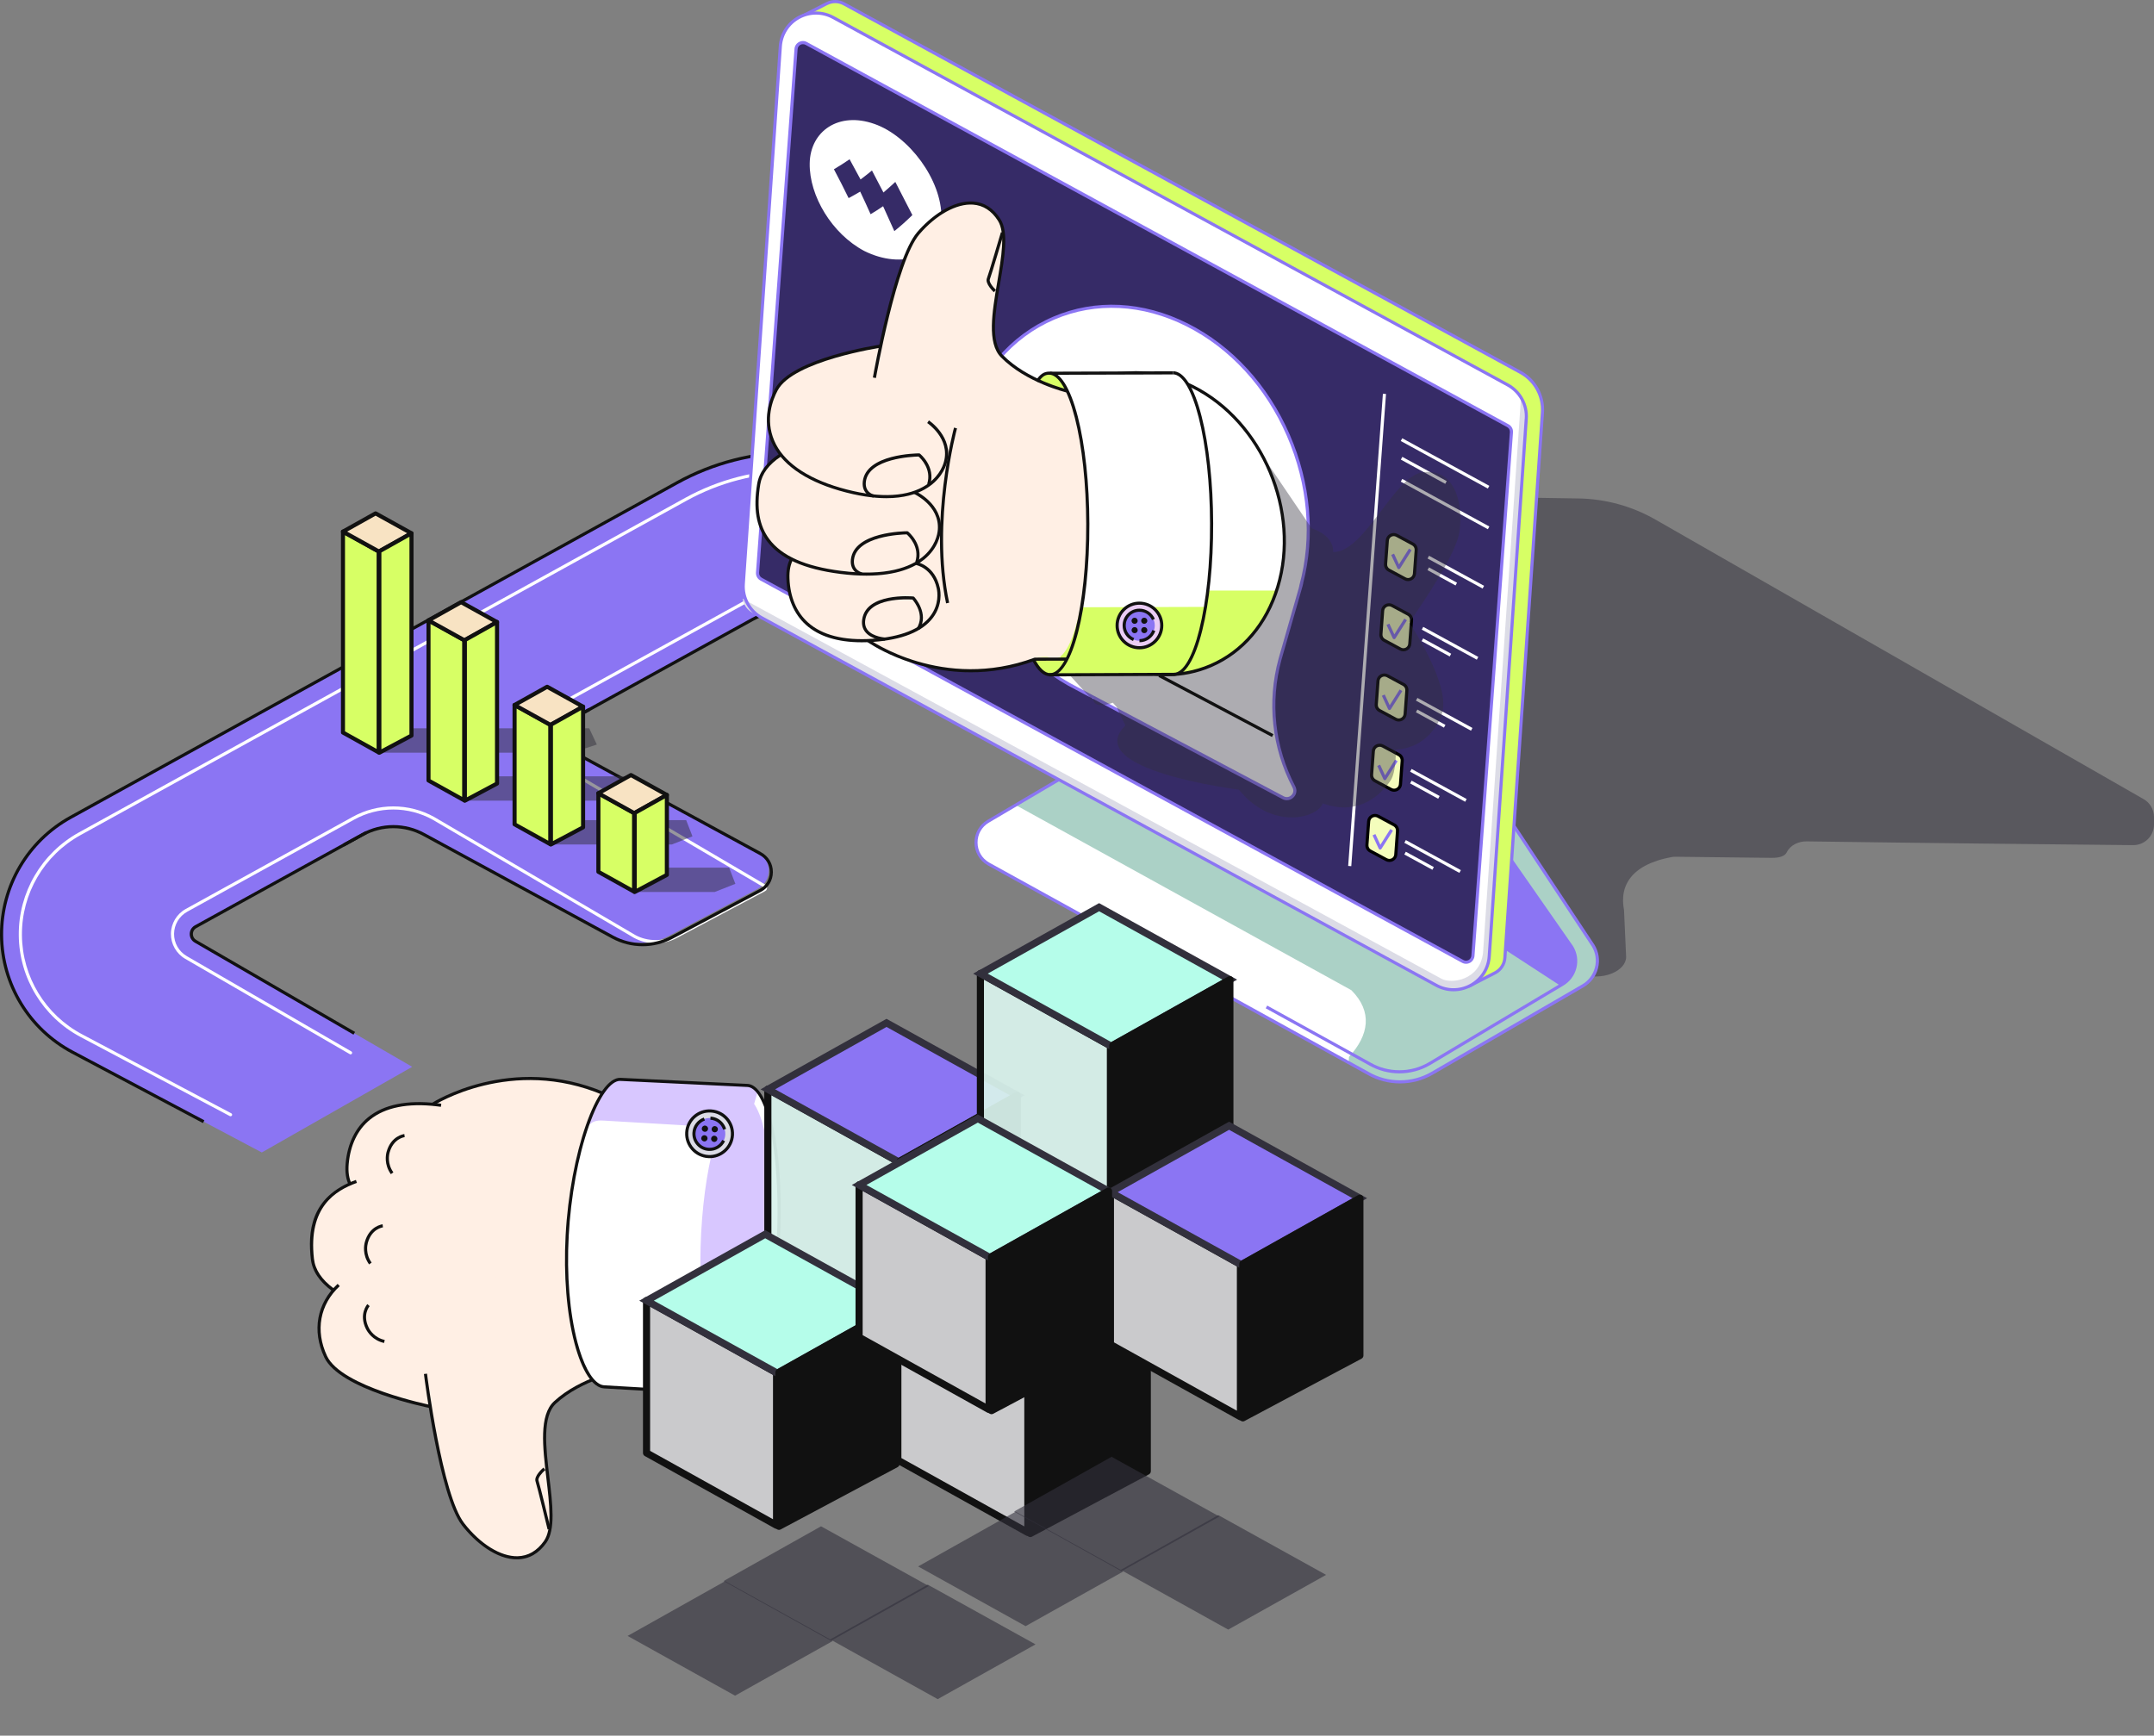 <svg xmlns="http://www.w3.org/2000/svg" width="479" height="386" viewBox="0 0 479 386" fill="none"><rect x="0" y="0" width="479" height="386" fill="#808080" stroke="none"/><g clip-path="url(#clip0_3899_13778)"><path d="M98.964 308.761L137.125 305.158L140.147 243.965C140.147 243.965 136.97 243.987 134.121 243.683C131.272 243.379 105.932 243.27 103.054 243.615C100.176 243.959 95.77 246.145 95.77 246.145C95.77 246.145 100.44 277.212 98.7 287.459C96.959 297.711 98.964 308.756 98.964 308.756V308.761Z" fill="#FFEFE4"></path><path d="M102.945 338.951C107.954 345.429 116.272 349.892 121.224 342.898C125.452 336.932 117.444 317.413 123.384 311.906C129.324 306.404 138.59 304.711 138.59 304.711C138.59 304.711 142.623 295.244 142.744 291.59L94.598 305.526C94.598 305.526 97.935 332.468 102.939 338.945L102.945 338.951Z" fill="#FFEFE4"></path><path d="M72.401 301.693C75.755 308.848 95.753 312.824 95.753 312.824L107.322 296.128C107.322 296.128 113.021 292.806 111.74 287.063C110.867 283.156 105.582 275.594 87.997 279.754C70.407 283.919 69.046 294.539 72.406 301.693H72.401Z" fill="#FFEFE4"></path><path d="M74.021 286.817L105.025 279.881C105.025 279.881 111.292 277.488 111.137 271.648C111.034 267.672 107.282 259.427 89.118 260.816C70.948 262.204 68.454 270.954 69.477 279.984C69.799 282.807 71.643 285.056 74.027 286.812L74.021 286.817Z" fill="#FFEFE4"></path><path d="M77.933 263.541L106.248 263.713C106.248 263.713 110.223 263.266 111.562 258.309C112.475 254.935 111.631 247.385 97.212 245.698C82.792 244.011 77.881 251.172 77.203 258.796C77.048 260.523 77.214 262.101 77.933 263.541Z" fill="#FFEFE4"></path><path d="M134.379 243.265C113.463 234.338 96.2 245.583 96.2 245.583L140.399 243.58L134.379 243.259V243.265Z" fill="#FFEFE4"></path><path d="M102.675 339.164C105.57 342.911 110.356 346.886 115.095 346.789C117.663 346.737 119.823 345.498 121.517 343.106C123.557 340.231 122.885 334.563 122.178 328.567C121.391 321.901 120.575 315.004 123.631 312.17C129.428 306.8 138.573 305.079 138.665 305.062L138.539 304.379C138.447 304.396 129.106 306.152 123.16 311.66C119.846 314.729 120.679 321.803 121.489 328.648C122.184 334.511 122.833 340.048 120.954 342.704C119.398 344.907 117.421 346.049 115.083 346.095C111.338 346.169 106.794 343.358 103.232 338.74C98.338 332.411 94.989 305.756 94.96 305.486L94.27 305.572C94.408 306.674 97.677 332.681 102.686 339.164H102.675Z" fill="#111111"></path><path d="M72.091 301.842C75.486 309.077 94.869 313.001 95.69 313.162L95.828 312.479C95.627 312.439 75.963 308.457 72.723 301.544C70.086 295.921 71.143 290.121 75.549 286.03L75.078 285.52C70.437 289.822 69.328 295.927 72.097 301.836L72.091 301.842Z" fill="#111111"></path><path d="M73.814 287.097L74.228 286.54C71.574 284.59 70.091 282.375 69.816 279.954C68.506 268.387 74.641 264.773 79.375 263.063L79.139 262.409C68.799 266.15 68.472 274.257 69.126 280.028C69.425 282.645 70.999 285.026 73.814 287.097Z" fill="#111111"></path><path d="M86.917 261.126L87.48 260.718C86.113 258.813 86.492 256.891 86.636 256.346C87.486 253.225 89.899 252.904 89.996 252.893L89.916 252.204C89.795 252.216 86.94 252.577 85.964 256.169C85.797 256.788 85.366 258.974 86.912 261.126H86.917Z" fill="#111111"></path><path d="M82.081 281.194L82.644 280.787C81.276 278.882 81.656 276.96 81.799 276.415C82.65 273.294 85.062 272.972 85.16 272.961L85.079 272.272C84.959 272.284 82.104 272.645 81.127 276.237C80.961 276.857 80.53 279.042 82.075 281.194H82.081Z" fill="#111111"></path><path d="M81.392 295.606C81.679 296.18 82.822 298.096 85.407 298.67L85.557 297.993C83.265 297.488 82.265 295.801 82.012 295.296C80.559 292.404 82.139 290.557 82.208 290.482L81.691 290.023C81.61 290.115 79.72 292.284 81.392 295.612V295.606Z" fill="#111111"></path><path d="M77.622 263.695L78.243 263.386C77.605 262.106 77.387 260.66 77.547 258.825C77.921 254.619 79.558 251.228 82.275 249.019C85.647 246.283 90.657 245.279 97.171 246.042C97.464 246.076 97.757 246.111 98.039 246.151L98.136 245.462C97.849 245.422 97.55 245.382 97.252 245.348C90.548 244.562 85.36 245.617 81.839 248.48C78.972 250.81 77.249 254.367 76.858 258.761C76.686 260.729 76.927 262.296 77.622 263.69V263.695Z" fill="#111111"></path><path d="M134.242 243.58C134.282 243.598 134.322 243.603 134.362 243.609L141.647 243.994L141.681 243.299L134.46 242.921C113.636 234.068 96.184 245.181 96.011 245.296L96.39 245.875C96.563 245.766 113.745 234.837 134.242 243.586V243.58Z" fill="#111111"></path><path d="M121.764 340.145L122.442 339.984C122.345 339.588 120.116 330.311 119.754 329.261C119.558 328.693 120.529 327.551 121.282 326.915L120.834 326.387C120.61 326.576 118.674 328.251 119.099 329.485C119.449 330.506 121.747 340.053 121.77 340.145H121.764Z" fill="#111111"></path><path d="M134.351 308.424C134.42 308.424 162.569 310.07 162.569 310.07C167.36 310.323 172.065 295.154 173.076 276.192C174.087 257.224 171.013 241.648 166.222 241.395C166.222 241.395 138.579 240.076 137.987 240.047C133.213 239.794 127.124 255.916 126.125 274.803C125.119 293.685 129.583 308.177 134.357 308.43L134.351 308.424Z" fill="#D8C7FF"></path><path d="M126.119 274.797C125.114 293.679 129.577 308.171 134.351 308.423C134.42 308.423 162.569 310.07 162.569 310.07C167.36 310.322 172.065 295.153 173.076 276.191C173.914 260.42 171.933 247 168.486 242.777C166.498 250.115 165.418 251.016 162.764 250.878C162.764 250.878 134.621 249.238 134.546 249.232C133.621 249.186 131.404 248.842 130.307 251.234C128.222 257.499 126.602 265.836 126.125 274.797H126.119Z" fill="white"></path><path d="M127.734 298.687C129.388 304.963 131.795 308.641 134.334 308.773C134.455 308.779 162.552 310.42 162.552 310.42C165.045 310.551 167.538 307.006 169.572 300.442C171.565 294.017 172.933 285.411 173.421 276.214C174.369 258.428 171.807 243.987 167.492 241.446C167.09 241.211 166.671 241.073 166.24 241.05C165.964 241.038 138.591 239.73 138.011 239.702C132.697 239.421 126.751 256.472 125.78 274.785C125.309 283.626 126.005 292.118 127.739 298.692L127.734 298.687ZM137.965 240.39C138.551 240.419 165.924 241.727 166.2 241.738C166.544 241.756 166.872 241.865 167.199 242.054C171.146 244.383 173.633 259.145 172.726 276.174C172.237 285.319 170.882 293.862 168.906 300.236C166.998 306.375 164.695 309.834 162.586 309.725C161.438 309.656 134.438 308.084 134.369 308.079C133.99 308.056 133.61 307.935 133.231 307.712C131.433 306.65 129.687 303.363 128.406 298.509C126.688 292.003 125.999 283.586 126.47 274.814C126.935 266.059 128.578 257.143 130.968 250.356C133.208 243.999 135.828 240.27 137.971 240.384L137.965 240.39Z" fill="#111111"></path><path d="M162.069 305.388C166.366 305.618 170.582 292.02 171.484 275.021C172.386 258.021 169.635 244.051 165.338 243.827C161.041 243.598 156.824 257.195 155.922 274.195C155.02 291.194 157.772 305.164 162.069 305.388Z" fill="#D8C7FF"></path><path d="M157.525 257.213C160.329 257.362 162.724 255.211 162.873 252.405C163.023 249.606 160.869 247.213 158.059 247.064C155.256 246.915 152.855 249.066 152.711 251.872C152.562 254.672 154.716 257.064 157.525 257.213Z" fill="#DCDCE6"></path><path d="M157.507 257.563C160.5 257.723 163.062 255.417 163.223 252.428C163.298 250.982 162.809 249.588 161.839 248.509C161.459 248.091 161.029 247.735 160.558 247.459C159.817 247.023 158.972 246.765 158.087 246.719C156.64 246.645 155.244 247.132 154.164 248.102C153.084 249.072 152.446 250.403 152.371 251.848C152.211 254.838 154.52 257.396 157.513 257.557L157.507 257.563ZM154.623 248.624C155.565 247.781 156.778 247.35 158.047 247.419C159.311 247.488 160.477 248.045 161.322 248.98C162.166 249.921 162.597 251.131 162.528 252.394C162.39 254.998 160.155 257.006 157.542 256.869C156.755 256.828 156.025 256.593 155.393 256.22C153.917 255.348 152.963 253.713 153.061 251.889C153.13 250.626 153.681 249.462 154.623 248.618V248.624Z" fill="#111111"></path><path d="M157.611 255.629C159.541 255.732 161.184 254.252 161.287 252.324C161.391 250.397 159.909 248.756 157.978 248.653C156.048 248.549 154.405 250.03 154.302 251.951C154.198 253.879 155.68 255.52 157.611 255.623V255.629Z" fill="#8B75F3"></path><path d="M160.805 251.251L161.472 251.056C161.19 250.109 160.558 249.329 159.742 248.847C159.225 248.543 158.628 248.354 158.002 248.325L157.967 249.019C159.289 249.094 160.432 249.989 160.805 251.257V251.251Z" fill="#111111"></path><path d="M154.951 254.693C155.634 255.451 156.571 255.898 157.593 255.955C159.133 256.036 160.563 255.198 161.235 253.81L160.609 253.506C160.058 254.636 158.886 255.33 157.628 255.261C156.789 255.215 156.025 254.848 155.468 254.229C154.91 253.609 154.623 252.806 154.669 251.974C154.738 250.706 155.554 249.616 156.749 249.191L156.513 248.537C155.054 249.059 154.054 250.39 153.974 251.934C153.922 252.955 154.267 253.93 154.951 254.693Z" fill="#111111"></path><path d="M156.605 253.851C156.99 253.874 157.317 253.576 157.34 253.191C157.363 252.807 157.065 252.48 156.68 252.457C156.295 252.44 155.967 252.732 155.944 253.117C155.921 253.501 156.22 253.828 156.605 253.851Z" fill="#111111"></path><path d="M158.794 253.965C159.179 253.988 159.507 253.689 159.53 253.305C159.553 252.921 159.254 252.594 158.869 252.571C158.484 252.548 158.157 252.846 158.134 253.23C158.111 253.615 158.41 253.942 158.794 253.965Z" fill="#111111"></path><path d="M156.721 251.711C157.106 251.734 157.433 251.435 157.456 251.051C157.479 250.667 157.18 250.34 156.795 250.317C156.411 250.294 156.083 250.592 156.06 250.976C156.037 251.361 156.336 251.688 156.721 251.711Z" fill="#111111"></path><path d="M158.909 251.825C159.294 251.848 159.621 251.55 159.644 251.165C159.661 250.781 159.368 250.454 158.983 250.431C158.598 250.408 158.271 250.706 158.248 251.091C158.225 251.475 158.524 251.802 158.909 251.825Z" fill="#111111"></path><path d="M150.498 107.396L15.706 181.774C6.141 187.052 0.259 197.11 0.351 208.022C0.443 218.934 6.497 228.894 16.148 234.006L58.217 256.301L91.662 237.253L43.464 209.33C42.212 208.607 42.229 206.794 43.499 206.094L80.621 185.612C84.9 183.248 90.099 183.26 94.373 185.629L135.688 208.022C139.789 210.248 144.741 210.271 148.866 208.085L168.49 197.672C171.77 195.928 171.793 191.24 168.53 189.468L128.066 167.54C124.877 165.767 124.883 161.183 128.077 159.421L167.307 137.775C173.063 134.602 179.934 134.59 185.696 137.757L230.154 162.164L246.899 131.745L202.442 107.338C186.167 98.405 166.75 98.428 150.498 107.396Z" fill="#8B75F3"></path><path d="M241.396 133.087L200.592 110.683C193.187 106.621 184.863 104.47 176.516 104.47C168.169 104.47 159.77 106.638 152.342 110.735L17.556 185.119C9.22 189.72 4.09 198.481 4.177 207.993C4.257 217.506 9.531 226.181 17.947 230.638L51.11 248.212C51.162 248.24 51.219 248.252 51.271 248.252C51.398 248.252 51.518 248.183 51.581 248.068C51.673 247.896 51.604 247.69 51.438 247.598L18.274 230.025C10.088 225.687 4.952 217.242 4.877 207.988C4.797 198.733 9.789 190.202 17.901 185.727L152.693 111.343C160.017 107.304 168.261 105.164 176.527 105.164C184.794 105.164 192.969 107.281 200.27 111.291L241.074 133.695C241.241 133.787 241.453 133.724 241.545 133.558C241.637 133.391 241.574 133.179 241.407 133.087H241.396Z" fill="white"></path><path d="M170.119 196.691L126.204 170.879C123.516 169.388 121.85 166.548 121.85 163.472C121.85 160.397 123.527 157.569 126.221 156.083L165.451 134.436C168.847 132.566 172.673 131.573 176.51 131.573C180.347 131.573 184.145 132.554 187.528 134.413L213.689 148.774C213.856 148.865 214.068 148.802 214.16 148.636C214.252 148.469 214.189 148.257 214.022 148.165L187.861 133.805C184.374 131.894 180.451 130.879 176.51 130.879C172.569 130.879 168.611 131.9 165.113 133.828L125.882 155.475C122.97 157.081 121.155 160.145 121.149 163.472C121.149 166.8 122.947 169.87 125.859 171.487L169.774 197.299C169.872 197.351 169.889 197.362 169.884 197.448C169.884 197.534 169.866 197.546 169.809 197.575L150.185 207.988C147.451 209.439 143.998 209.422 141.287 207.948L96.556 181.688C93.781 180.145 90.639 179.336 87.468 179.336C84.297 179.336 81.189 180.139 78.426 181.665L41.304 202.148C39.293 203.255 38.035 205.372 38.012 207.661C37.989 209.95 39.207 212.09 41.189 213.238L77.788 234.437C77.955 234.535 78.167 234.477 78.265 234.311C78.363 234.144 78.305 233.932 78.139 233.835L41.539 212.635C39.77 211.608 38.684 209.709 38.707 207.667C38.73 205.624 39.851 203.742 41.643 202.756L78.765 182.274C81.425 180.805 84.435 180.03 87.468 180.03C90.501 180.03 93.546 180.816 96.217 182.296L140.953 208.556C142.43 209.359 144.096 209.778 145.773 209.778C147.451 209.778 149.059 209.37 150.513 208.596L170.136 198.183C170.429 198.028 170.579 197.781 170.579 197.448C170.579 196.949 170.234 196.76 170.108 196.691H170.119Z" fill="white"></path><path d="M169.263 189.532L128.232 167.236C126.848 166.467 126.021 165.062 126.021 163.478C126.021 161.895 126.853 160.495 128.238 159.726L131.265 158.056L130.932 157.448L127.905 159.118C126.291 160.007 125.331 161.636 125.325 163.478C125.325 165.32 126.285 166.949 127.893 167.844L168.924 190.146C170.343 190.915 171.188 192.338 171.176 193.95C171.17 195.562 170.314 196.979 168.884 197.737L149.26 208.15C145.227 210.29 140.425 210.267 136.415 208.092L94.528 185.331C90.122 182.882 84.854 182.876 80.442 185.314L76.232 187.638L76.565 188.246L80.776 185.922C84.981 183.605 89.996 183.61 94.189 185.94L136.076 208.701C138.208 209.854 140.546 210.433 142.889 210.433C145.233 210.433 147.485 209.877 149.588 208.764L169.211 198.351C170.866 197.473 171.86 195.826 171.871 193.956C171.883 192.085 170.9 190.433 169.257 189.538L169.263 189.532Z" fill="#111111"></path><path d="M150.332 107.092L15.534 181.47C5.86 186.812 -0.092 196.989 7.29127e-05 208.028C0.092 219.067 6.216 229.141 15.982 234.316L45.124 249.761L45.452 249.147L16.309 233.702C6.767 228.648 0.787 218.808 0.695 208.022C0.603 197.236 6.417 187.299 15.873 182.078L150.665 107.694C166.813 98.784 186.104 98.761 202.269 107.637L246.727 132.043L247.06 131.435L202.602 107.029C186.224 98.038 166.681 98.061 150.326 107.086L150.332 107.092Z" fill="#111111"></path><path d="M43.665 206.398L81.637 185.445L81.304 184.837L43.332 205.789C42.625 206.18 42.2 206.891 42.188 207.7C42.183 208.503 42.591 209.226 43.291 209.633L78.61 230.098L78.96 229.496L43.642 209.031C43.165 208.756 42.884 208.257 42.889 207.706C42.895 207.155 43.188 206.662 43.671 206.398H43.665Z" fill="#111111"></path><path d="M167.135 137.472L126.997 159.623L127.336 160.232L167.474 138.08C173.121 134.965 179.871 134.953 185.529 138.063L211.116 152.113L211.449 151.505L185.862 137.455C179.997 134.236 172.994 134.242 167.135 137.472Z" fill="#111111"></path><g style="mix-blend-mode:multiply" opacity="0.5"><path d="M79.164 161.971L85.464 167.391H127.161L132.722 165.58L131.029 161.971H79.164Z" fill="#32303C"></path></g><path d="M76.269 162.91L84.208 167.323V122.635L76.269 118.215V162.91Z" fill="#D7FF65"></path><path d="M84.43 122.24L76.492 117.826C76.35 117.746 76.183 117.753 76.041 117.826C75.9 117.907 75.82 118.055 75.82 118.215V162.91C75.82 163.078 75.907 163.226 76.055 163.306L83.994 167.727C84.061 167.767 84.142 167.787 84.216 167.787C84.289 167.787 84.377 167.767 84.444 167.727C84.585 167.646 84.665 167.499 84.665 167.338V122.643C84.665 122.482 84.578 122.327 84.43 122.247V122.24ZM83.752 166.559L76.72 162.649V118.994L83.752 122.904V166.559Z" fill="#111111"></path><path d="M76.269 118.229L84.255 122.65L91.503 118.598L83.517 114.171L76.269 118.229Z" fill="#F8E3C3"></path><path d="M91.724 118.202L83.739 113.775C83.597 113.701 83.436 113.701 83.295 113.775L76.048 117.833C75.907 117.914 75.813 118.068 75.813 118.229C75.813 118.39 75.9 118.544 76.048 118.625L84.034 123.052C84.101 123.092 84.182 123.112 84.256 123.112C84.329 123.112 84.41 123.092 84.477 123.052L91.724 118.994C91.865 118.913 91.96 118.759 91.953 118.598C91.946 118.437 91.865 118.283 91.718 118.202H91.724ZM84.256 122.133L77.203 118.222L83.517 114.687L90.569 118.598L84.256 122.133Z" fill="#111111"></path><path d="M84.356 167.39L91.502 163.58V118.597L84.356 122.601V167.39Z" fill="#D7FF65"></path><path d="M91.281 118.201L84.135 122.212C83.994 122.293 83.9 122.447 83.9 122.608V167.397C83.9 167.558 83.981 167.706 84.121 167.786C84.195 167.826 84.276 167.853 84.357 167.853C84.43 167.853 84.504 167.833 84.572 167.799L91.718 163.989C91.866 163.909 91.96 163.755 91.96 163.587V118.597C91.96 118.436 91.872 118.288 91.738 118.208C91.597 118.127 91.429 118.127 91.288 118.208L91.281 118.201ZM91.053 163.312L84.813 166.632V122.87L91.053 119.368V163.305V163.312Z" fill="#111111"></path><g style="mix-blend-mode:multiply" opacity="0.5"><path d="M98.186 172.645L104.487 178.065H137.095L142.663 176.253L140.971 172.645H98.186Z" fill="#32303C"></path></g><g style="mix-blend-mode:multiply" opacity="0.5"><path d="M117.321 182.391L122.52 187.811H149.399L153.987 185.993L152.59 182.391H117.321Z" fill="#32303C"></path></g><path d="M114.433 183.322L122.372 187.742V161.192L114.433 156.778V183.322Z" fill="#D7FF65"></path><path d="M122.587 160.797L114.648 156.383C114.507 156.303 114.339 156.309 114.198 156.383C114.057 156.464 113.976 156.611 113.976 156.772V183.322C113.976 183.49 114.063 183.637 114.211 183.718L122.15 188.138C122.217 188.179 122.291 188.199 122.372 188.199C122.452 188.199 122.533 188.179 122.6 188.138C122.741 188.058 122.822 187.91 122.822 187.749V161.199C122.822 161.032 122.734 160.884 122.587 160.804V160.797ZM121.915 186.971L114.883 183.06V157.55L121.915 161.461V186.971Z" fill="#111111"></path><path d="M95.298 173.582L103.237 177.996V142.377L95.298 137.963V173.582Z" fill="#D7FF65"></path><path d="M103.452 141.981L95.513 137.567C95.372 137.493 95.204 137.493 95.063 137.567C94.922 137.648 94.841 137.795 94.841 137.956V173.575C94.841 173.743 94.929 173.89 95.076 173.971L103.015 178.385C103.082 178.425 103.163 178.445 103.237 178.445C103.311 178.445 103.398 178.425 103.465 178.385C103.606 178.304 103.687 178.157 103.687 177.996V142.377C103.687 142.209 103.6 142.061 103.452 141.981ZM102.774 177.224L95.741 173.314V138.734L102.774 142.645V177.224Z" fill="#111111"></path><path d="M95.298 137.97L103.277 142.397L110.524 138.338L102.545 133.918L95.298 137.97Z" fill="#F8E3C3"></path><path d="M110.745 137.944L102.759 133.516C102.618 133.442 102.457 133.442 102.316 133.516L95.069 137.575C94.928 137.655 94.834 137.809 94.834 137.97C94.834 138.138 94.921 138.286 95.069 138.366L103.055 142.793C103.122 142.834 103.203 142.854 103.277 142.854C103.351 142.854 103.431 142.834 103.498 142.793L110.745 138.735C110.886 138.655 110.98 138.5 110.974 138.339C110.974 138.172 110.886 138.024 110.739 137.944H110.745ZM103.277 141.874L96.224 137.97L102.538 134.435L109.59 138.346L103.277 141.881V141.874Z" fill="#111111"></path><path d="M103.384 178.063L110.523 174.26V138.339L103.384 142.35V178.063Z" fill="#D7FF65"></path><path d="M110.302 137.943L103.156 141.955C103.015 142.035 102.927 142.189 102.927 142.35V178.063C102.927 178.224 103.008 178.372 103.149 178.452C103.223 178.493 103.303 178.519 103.384 178.519C103.458 178.519 103.532 178.499 103.599 178.466L110.745 174.656C110.893 174.575 110.987 174.421 110.987 174.253V138.339C110.987 138.178 110.9 138.031 110.759 137.95C110.618 137.87 110.45 137.87 110.309 137.95L110.302 137.943ZM110.074 173.985L103.834 177.305V142.612L110.074 139.11V173.978V173.985Z" fill="#111111"></path><path d="M114.434 156.784L122.42 161.211L129.667 157.153L121.681 152.732L114.434 156.784Z" fill="#F8E3C3"></path><path d="M129.882 156.758L121.896 152.331C121.755 152.257 121.593 152.257 121.452 152.331L114.205 156.389C114.064 156.47 113.97 156.624 113.97 156.785C113.97 156.952 114.058 157.1 114.205 157.181L122.191 161.608C122.258 161.648 122.339 161.661 122.413 161.661C122.487 161.661 122.567 161.641 122.635 161.601L129.882 157.543C130.023 157.462 130.117 157.308 130.117 157.147C130.117 156.979 130.029 156.832 129.882 156.751V156.758ZM122.413 160.689L115.361 156.785L121.674 153.25L128.726 157.154L122.413 160.689Z" fill="#111111"></path><path d="M122.521 187.81L129.667 184V157.155L122.521 161.167V187.81Z" fill="#D7FF65"></path><path d="M129.438 156.759L122.292 160.771C122.151 160.851 122.057 161.005 122.057 161.166V187.803C122.057 187.964 122.137 188.112 122.278 188.192C122.352 188.233 122.433 188.26 122.513 188.26C122.587 188.26 122.661 188.239 122.728 188.206L129.875 184.396C130.022 184.315 130.116 184.161 130.116 183.993V157.148C130.116 156.987 130.029 156.84 129.888 156.759C129.747 156.679 129.579 156.672 129.438 156.759ZM129.21 183.725L122.97 187.045V161.428L129.21 157.926V183.725Z" fill="#111111"></path><g style="mix-blend-mode:multiply" opacity="0.5"><path d="M135.952 192.949L141.151 198.369H158.943L163.53 196.558L162.14 192.949H135.952Z" fill="#32303C"></path></g><path d="M133.064 193.887L141.003 198.301V180.827L133.064 176.413V193.887Z" fill="#D7FF65"></path><path d="M141.225 180.432L133.286 176.018C133.145 175.937 132.977 175.944 132.836 176.018C132.695 176.098 132.615 176.246 132.615 176.407V193.881C132.615 194.049 132.702 194.196 132.85 194.277L140.788 198.691C140.856 198.731 140.936 198.751 141.01 198.751C141.084 198.751 141.171 198.731 141.239 198.691C141.38 198.61 141.46 198.463 141.46 198.302V180.827C141.46 180.66 141.373 180.512 141.225 180.432ZM140.553 197.53L133.521 193.619V177.185L140.553 181.096V197.53Z" fill="#111111"></path><path d="M133.065 176.42L141.051 180.847L148.298 176.789L140.312 172.368L133.065 176.42Z" fill="#F8E3C3"></path><path d="M148.512 176.393L140.526 171.965C140.385 171.892 140.224 171.892 140.083 171.965L132.836 176.024C132.695 176.104 132.601 176.259 132.608 176.42C132.608 176.587 132.695 176.735 132.843 176.815L140.829 181.243C140.896 181.283 140.976 181.296 141.05 181.296C141.124 181.296 141.205 181.276 141.272 181.236L148.519 177.178C148.66 177.097 148.754 176.943 148.754 176.782C148.754 176.614 148.667 176.467 148.519 176.386L148.512 176.393ZM141.043 180.324L133.991 176.413L140.305 172.878L147.357 176.782L141.043 180.317V180.324Z" fill="#111111"></path><path d="M141.15 198.369L148.297 194.559V176.79L141.15 180.801V198.369Z" fill="#D7FF65"></path><path d="M148.068 176.394L140.922 180.406C140.781 180.486 140.694 180.634 140.694 180.802V198.37C140.694 198.531 140.774 198.678 140.915 198.759C140.989 198.799 141.07 198.826 141.15 198.826C141.224 198.826 141.298 198.806 141.365 198.772L148.512 194.962C148.659 194.882 148.753 194.727 148.753 194.56V176.79C148.753 176.629 148.666 176.482 148.532 176.401C148.391 176.321 148.223 176.321 148.082 176.401L148.068 176.394ZM147.84 194.291L141.6 197.612V181.063L147.84 177.562V194.284V194.291Z" fill="#111111"></path><g style="mix-blend-mode:multiply" opacity="0.5"><path d="M476.685 177.718L368.152 115.56C362.918 112.565 357.007 110.942 350.975 110.85L203.24 108.566C203.073 108.566 202.913 108.566 202.758 108.578C198.868 108.87 197.806 114.155 201.166 116.145L238.667 135.073C241.224 136.364 241.999 139.651 240.282 141.94C237.553 145.583 238.437 150.764 242.223 153.294L292.385 186.789C292.541 186.892 292.701 186.984 292.862 187.07L350.63 216.278C350.809 216.37 350.992 216.45 351.176 216.519C356.421 218.395 361.614 215.888 361.614 212.819C361.614 212.4 361.143 202.36 361.143 202.36C361.051 201.889 360.994 201.43 360.959 200.983C360.959 200.965 360.959 200.943 360.954 200.925C360.925 200.495 360.925 200.076 360.948 199.669C360.948 199.64 360.948 199.606 360.948 199.571C360.977 199.175 361.028 198.791 361.103 198.418C361.109 198.378 361.114 198.344 361.126 198.303C361.206 197.936 361.31 197.586 361.442 197.242C361.459 197.202 361.471 197.162 361.488 197.121C361.62 196.783 361.775 196.462 361.953 196.146C361.976 196.106 361.999 196.066 362.022 196.026C362.206 195.716 362.413 195.417 362.637 195.131C362.665 195.09 362.694 195.056 362.729 195.016C362.964 194.729 363.217 194.459 363.493 194.201C363.527 194.167 363.567 194.132 363.602 194.098C363.889 193.84 364.194 193.593 364.521 193.358C364.561 193.329 364.601 193.3 364.642 193.272C364.975 193.037 365.337 192.813 365.716 192.606C365.756 192.583 365.802 192.56 365.848 192.537C366.239 192.325 366.646 192.13 367.083 191.946C367.123 191.929 367.169 191.912 367.209 191.895C367.658 191.711 368.123 191.539 368.611 191.378C368.646 191.367 368.686 191.356 368.72 191.344C369.226 191.183 369.749 191.04 370.3 190.908C370.323 190.908 370.352 190.897 370.375 190.891C370.806 190.788 371.248 190.696 371.702 190.61C371.995 190.558 372.293 190.535 372.592 190.535C375.694 190.569 393.922 190.782 393.922 190.782C395.783 190.81 396.932 190.363 397.323 189.565C398.121 187.936 399.96 187.087 401.769 187.116C428.051 187.494 459.836 187.816 474.347 187.953C476.909 187.976 479 185.911 479 183.352V181.705C479 180.053 478.116 178.533 476.685 177.712V177.718Z" fill="#32303C"></path></g><path d="M334.545 180.482C329.617 172.415 327.974 162.817 329.869 153.643C330.323 151.44 329.295 149.196 327.347 148.066L231.153 94.457C227.982 104.601 229.315 115.616 234.813 124.715L254.953 155.467C256.533 158.078 255.671 161.48 253.04 163.029L219.744 182.645C216.12 184.779 216.148 190.023 219.79 192.123L304.202 238.704C308.62 241.251 314.066 241.246 318.472 238.687L351.986 219.255C355.128 217.43 356.157 213.385 354.267 210.281L334.545 180.482Z" fill="white"></path><path d="M334.545 180.482C329.163 171.67 327.703 161.033 330.484 151.124L322.878 176.879C322.878 176.879 236.967 127.722 237.07 127.894L254.959 155.467C256.539 158.078 255.677 161.48 253.046 163.029L225.868 179.036L300.503 220.207C305.294 224.992 304.42 230.224 299.98 235.055L299.922 236.237L304.196 238.704C308.614 241.251 314.06 241.246 318.466 238.687L351.98 219.255C355.123 217.43 356.151 213.385 354.261 210.281L334.54 180.482H334.545Z" fill="#ABD1C6"></path><path d="M331.219 184.356C325.837 175.543 322.878 176.886 322.878 176.886C322.878 176.886 314.744 171.929 304.949 165.956L284.09 178.245L347.029 219.238C350.177 217.414 351.337 213.449 349.441 210.351L331.219 184.356Z" fill="#8B75F3"></path><path d="M249.225 205.679L248.889 206.286L268.814 217.285L269.15 216.677L249.225 205.679Z" fill="#8B75F3"></path><path d="M331.512 184.171C326.825 176.5 323.579 176.362 322.832 176.448L241.04 129.787L240.695 130.39L322.591 177.108C322.671 177.154 322.763 177.166 322.855 177.143C322.884 177.137 325.997 176.471 330.932 184.544L349.211 210.78C350.01 212.094 350.245 213.638 349.866 215.124C349.487 216.615 348.545 217.86 347.212 218.635L317.65 236.283C313.675 238.589 308.729 238.595 304.742 236.294L281.798 223.632L281.465 224.24L304.403 236.897C306.5 238.101 308.844 238.71 311.188 238.71C313.531 238.71 315.904 238.101 318.007 236.879L347.568 219.231C349.062 218.365 350.119 216.965 350.544 215.296C350.969 213.626 350.711 211.893 349.797 210.402L331.512 184.165V184.171Z" fill="#8B75F3"></path><path d="M334.839 180.304C329.961 172.318 328.313 162.88 330.208 153.718C330.691 151.371 329.611 148.984 327.52 147.768L231.332 94.159C231.24 94.107 231.13 94.101 231.033 94.142C230.935 94.182 230.86 94.262 230.832 94.36C227.632 104.589 228.976 115.72 234.531 124.911L254.666 155.651C255.384 156.833 255.585 158.227 255.246 159.564C254.908 160.906 254.063 162.031 252.874 162.731L219.578 182.347C217.768 183.414 216.694 185.301 216.706 187.401C216.717 189.501 217.809 191.377 219.63 192.427L304.036 239.002C306.288 240.299 308.81 240.947 311.331 240.947C313.853 240.947 316.398 240.293 318.656 238.985L352.17 219.553C353.773 218.624 354.905 217.126 355.364 215.33C355.818 213.535 355.542 211.681 354.566 210.092L334.85 180.304H334.839ZM354.675 215.158C354.267 216.77 353.244 218.119 351.808 218.951L318.294 238.383C314.003 240.873 308.666 240.878 304.363 238.394L219.957 191.819C218.354 190.895 217.395 189.237 217.384 187.39C217.372 185.542 218.32 183.879 219.917 182.938L253.213 163.322C254.569 162.524 255.522 161.245 255.907 159.725C256.292 158.204 256.056 156.626 255.241 155.272L235.106 124.532C229.74 115.645 228.379 104.893 231.36 94.968L327.175 148.365C329.008 149.426 329.95 151.52 329.525 153.568C327.6 162.903 329.278 172.519 334.253 180.666L353.968 210.454C354.836 211.871 355.088 213.54 354.681 215.153L354.675 215.158Z" fill="#8B75F3"></path><path d="M338.113 82.812L187.689 0.855C186.414 0.161 184.995 0.224 183.846 0.809V0.798L177.849 3.873L174.913 127.707C174.804 129.307 175.637 130.828 177.044 131.597L326.721 219.303L332.575 216.296C333.712 215.654 334.551 214.478 334.654 213.009L343.007 91.728C343.26 88.056 341.353 84.58 338.118 82.812H338.113Z" fill="#D7FF65"></path><path d="M183.847 0.809V0.798L177.849 3.873L330.048 84.74L337.441 82.445L187.69 0.855C186.414 0.161 184.995 0.224 183.847 0.809Z" fill="#D7FF65"></path><path d="M338.28 82.508L187.856 0.551C186.564 -0.155 185.076 -0.184 183.76 0.465C183.737 0.47 183.714 0.482 183.691 0.493L177.688 3.569C177.573 3.626 177.504 3.741 177.499 3.867L174.563 127.683C174.443 129.416 175.35 131.068 176.867 131.894L326.544 219.6C326.595 219.629 326.658 219.646 326.722 219.646C326.773 219.646 326.831 219.635 326.882 219.606L332.748 216.594C334.057 215.854 334.896 214.523 335 213.025L343.352 91.745C343.611 87.953 341.623 84.327 338.28 82.502V82.508ZM342.657 91.699L334.305 212.98C334.218 214.259 333.523 215.361 332.415 215.986L326.727 218.906L177.211 131.292C175.925 130.592 175.155 129.192 175.258 127.718L178.188 4.091L183.938 1.142C183.938 1.142 183.979 1.124 184.002 1.119C185.128 0.545 186.414 0.556 187.517 1.159L337.947 83.116C341.055 84.808 342.899 88.176 342.657 91.699Z" fill="#8B75F3"></path><path d="M335.281 85.612L185.271 3.878C180.175 1.101 173.92 4.527 173.523 10.31L165.285 129.886C165.073 132.985 166.681 135.922 169.41 137.408L319.42 219.141C324.51 221.918 330.771 218.493 331.168 212.71L339.406 93.133C339.618 90.035 338.01 87.098 335.281 85.612Z" fill="white"></path><path d="M329.8 211.896C329.053 218.081 322.7 218.833 320.58 217.679L165.526 133.364C165.394 133.29 165.273 133.221 165.153 133.123C165.325 134.431 166.112 135.613 167.313 136.262L320.632 219.636C323.326 221.105 330.185 219.28 331.173 213.136L339.491 92.205C339.577 90.966 339.095 89.331 338.233 88.481C338.233 88.51 329.794 211.896 329.794 211.896H329.8Z" fill="#DCDCE6"></path><path d="M335.442 85.308L185.438 3.575C182.944 2.215 179.963 2.221 177.47 3.58C174.977 4.946 173.374 7.453 173.178 10.281L173.523 10.304L173.178 10.281L164.941 129.858C164.717 133.082 166.411 136.163 169.249 137.707L319.259 219.434C320.506 220.111 321.867 220.456 323.234 220.456C324.602 220.456 325.975 220.111 327.227 219.429C329.72 218.063 331.323 215.556 331.518 212.727L339.75 93.151C339.974 89.927 338.28 86.846 335.442 85.302V85.308ZM339.055 93.111L330.823 212.687C330.645 215.281 329.174 217.581 326.888 218.832C324.602 220.083 321.873 220.088 319.587 218.838L169.582 137.104C166.98 135.687 165.435 132.864 165.636 129.91L173.874 10.333C174.052 7.74 175.522 5.439 177.809 4.188C178.952 3.563 180.21 3.248 181.468 3.248C182.726 3.248 183.973 3.557 185.11 4.183L335.12 85.91C337.722 87.328 339.273 90.15 339.067 93.105L339.055 93.111Z" fill="#8B75F3"></path><path d="M335.31 94.676L179.285 9.667C178.308 9.133 177.108 9.787 177.022 10.9L168.456 127.35C168.41 127.947 168.721 128.52 169.249 128.807L325.274 213.817C326.25 214.35 327.457 213.696 327.537 212.583L336.102 96.133C336.148 95.537 335.838 94.963 335.31 94.676Z" fill="#362B67"></path><path d="M335.476 94.367L179.452 9.357C178.889 9.048 178.216 9.048 177.653 9.357C177.09 9.661 176.723 10.229 176.677 10.866L168.112 127.316C168.06 128.05 168.439 128.75 169.088 129.1L325.113 214.11C325.394 214.265 325.704 214.339 326.015 214.339C326.325 214.339 326.635 214.265 326.917 214.11C327.48 213.8 327.841 213.238 327.893 212.601L336.458 96.151C336.51 95.417 336.131 94.717 335.482 94.367H335.476ZM327.192 212.555C327.164 212.957 326.934 213.312 326.578 213.507C326.221 213.702 325.796 213.702 325.446 213.507L169.421 128.498C169.014 128.274 168.772 127.832 168.807 127.373L177.372 10.924C177.401 10.522 177.63 10.166 177.987 9.971C178.165 9.874 178.36 9.828 178.555 9.828C178.751 9.828 178.946 9.874 179.124 9.971L335.149 94.981C335.557 95.204 335.798 95.646 335.763 96.105L327.198 212.555H327.192Z" fill="#8B75F3"></path><path d="M314.181 120.989L310.602 119.061C309.688 118.573 308.58 119.181 308.499 120.208L308.114 125.441C308.074 126.003 308.367 126.531 308.861 126.8L312.44 128.728C313.348 129.222 314.462 128.608 314.543 127.581L314.927 122.348C314.968 121.786 314.675 121.258 314.181 120.989Z" fill="#F4FDBC"></path><path d="M314.347 120.684L310.768 118.756C310.24 118.469 309.602 118.469 309.074 118.756C308.545 119.049 308.201 119.577 308.155 120.179L307.77 125.411C307.718 126.106 308.08 126.771 308.695 127.098L312.274 129.026C312.538 129.169 312.825 129.238 313.118 129.238C313.411 129.238 313.704 129.164 313.968 129.02C314.497 128.728 314.841 128.2 314.887 127.597L315.272 122.365C315.324 121.671 314.962 121.005 314.347 120.678V120.684ZM314.198 127.551C314.169 127.924 313.968 128.24 313.641 128.418C313.313 128.596 312.94 128.596 312.613 128.418L309.034 126.49C308.66 126.289 308.436 125.888 308.471 125.463L308.856 120.231C308.884 119.858 309.085 119.542 309.413 119.364C309.74 119.186 310.114 119.186 310.441 119.364L314.02 121.292C314.393 121.493 314.612 121.894 314.583 122.319L314.198 127.551Z" fill="black"></path><path d="M313.147 136.606L309.568 134.678C308.66 134.185 307.546 134.799 307.465 135.826L307.08 141.058C307.04 141.621 307.333 142.148 307.827 142.418L311.406 144.346C312.314 144.839 313.428 144.225 313.509 143.198L313.893 137.966C313.934 137.404 313.646 136.876 313.147 136.606Z" fill="#F4FDBC"></path><path d="M313.308 136.296L309.729 134.368C309.195 134.082 308.563 134.082 308.034 134.368C307.506 134.661 307.161 135.189 307.121 135.791L306.736 141.024C306.684 141.718 307.046 142.383 307.661 142.71L311.24 144.638C311.504 144.782 311.791 144.85 312.084 144.85C312.377 144.85 312.67 144.776 312.934 144.632C313.463 144.34 313.808 143.812 313.848 143.21L314.233 137.977C314.284 137.283 313.922 136.617 313.308 136.29V136.296ZM313.158 143.164C313.13 143.537 312.929 143.852 312.601 144.03C312.274 144.208 311.9 144.208 311.573 144.03L307.994 142.102C307.621 141.902 307.396 141.5 307.431 141.075L307.816 135.843C307.845 135.47 308.046 135.154 308.373 134.977C308.54 134.885 308.718 134.839 308.89 134.839C309.062 134.839 309.241 134.885 309.401 134.971L312.98 136.899C313.354 137.099 313.578 137.501 313.543 137.926L313.158 143.158V143.164Z" fill="black"></path><path d="M312.107 152.216L308.528 150.289C307.62 149.795 306.5 150.409 306.425 151.436L306.04 156.669C306 157.231 306.293 157.759 306.787 158.028L310.366 159.956C311.274 160.449 312.394 159.836 312.469 158.809L312.853 153.576C312.894 153.014 312.601 152.486 312.107 152.216Z" fill="#F4FDBC"></path><path d="M312.273 151.912L308.694 149.985C308.166 149.698 307.528 149.698 307 149.985C306.471 150.277 306.127 150.805 306.081 151.408L305.696 156.64C305.644 157.334 306.012 158 306.621 158.327L310.2 160.254C310.464 160.398 310.751 160.467 311.044 160.467C311.337 160.467 311.63 160.392 311.894 160.249C312.423 159.962 312.767 159.428 312.813 158.826L313.198 153.593C313.25 152.899 312.888 152.234 312.273 151.907V151.912ZM312.124 158.78C312.095 159.153 311.894 159.468 311.567 159.646C311.239 159.824 310.866 159.824 310.538 159.646L306.96 157.719C306.586 157.518 306.362 157.116 306.397 156.692L306.781 151.459C306.81 151.086 307.011 150.771 307.339 150.593C307.666 150.415 308.04 150.415 308.367 150.593L311.946 152.521C312.319 152.721 312.543 153.123 312.509 153.548L312.124 158.78Z" fill="black"></path><path d="M311.073 167.833L307.494 165.905C306.586 165.418 305.472 166.026 305.391 167.053L305.006 172.285C304.966 172.848 305.259 173.375 305.753 173.645L309.332 175.573C310.245 176.066 311.354 175.452 311.435 174.425L311.819 169.193C311.86 168.631 311.567 168.103 311.073 167.833Z" fill="#F4FDBC"></path><path d="M311.234 167.529L307.655 165.602C307.126 165.315 306.489 165.321 305.96 165.602C305.432 165.894 305.087 166.422 305.047 167.025L304.662 172.257C304.61 172.951 304.972 173.617 305.587 173.944L309.166 175.871C309.43 176.015 309.717 176.084 310.01 176.084C310.303 176.084 310.596 176.009 310.86 175.866C311.389 175.573 311.734 175.045 311.779 174.443L312.164 169.21C312.216 168.516 311.854 167.851 311.239 167.524L311.234 167.529ZM311.084 174.397C311.056 174.77 310.855 175.085 310.527 175.263C310.2 175.441 309.826 175.441 309.499 175.263L305.92 173.336C305.547 173.135 305.322 172.733 305.357 172.309L305.742 167.076C305.771 166.703 305.972 166.388 306.299 166.21C306.627 166.032 307 166.032 307.327 166.21L310.906 168.138C311.28 168.338 311.498 168.74 311.469 169.165L311.084 174.397Z" fill="black"></path><path d="M310.033 183.45L306.454 181.522C305.547 181.029 304.432 181.643 304.352 182.67L303.967 187.902C303.927 188.464 304.214 188.992 304.714 189.262L308.293 191.189C309.2 191.683 310.315 191.069 310.395 190.042L310.78 184.81C310.82 184.247 310.527 183.72 310.033 183.45Z" fill="#F4FDBC"></path><path d="M310.2 183.146L306.621 181.218C306.087 180.931 305.455 180.931 304.926 181.218C304.398 181.511 304.053 182.039 304.013 182.641L303.628 187.873C303.576 188.568 303.938 189.233 304.553 189.56L308.132 191.488C308.396 191.631 308.683 191.7 308.976 191.7C309.269 191.7 309.562 191.626 309.826 191.482C310.355 191.189 310.7 190.662 310.74 190.059L311.125 184.827C311.176 184.133 310.814 183.467 310.2 183.14V183.146ZM310.05 190.013C310.022 190.386 309.821 190.702 309.493 190.88C309.166 191.058 308.792 191.058 308.459 190.88L304.88 188.952C304.507 188.751 304.289 188.35 304.317 187.925L304.702 182.693C304.731 182.32 304.932 182.004 305.259 181.826C305.426 181.734 305.598 181.694 305.776 181.694C305.955 181.694 306.127 181.74 306.288 181.826L309.867 183.754C310.24 183.955 310.464 184.356 310.43 184.781L310.045 190.013H310.05Z" fill="black"></path><path d="M263.984 72.248C243.424 61.915 221.278 71.645 214.517 93.981C207.761 116.322 218.946 142.805 239.506 153.144L285.314 177.401C286.848 178.216 288.542 176.563 287.738 175.026C283.183 166.334 282.022 156.167 284.659 146.551L289.324 130.258L289.284 130.275C295.338 108.18 284.194 82.403 263.978 72.242L263.984 72.248Z" fill="white"></path><path d="M286.807 96.649C282.028 85.656 273.98 76.878 264.139 71.938C254.206 66.947 243.573 66.413 234.204 70.43C224.627 74.537 217.521 82.862 214.189 93.883C207.393 116.339 218.687 143.064 239.351 153.454L285.159 177.711C285.48 177.883 285.825 177.969 286.164 177.969C286.71 177.969 287.244 177.751 287.663 177.338C288.335 176.673 288.485 175.703 288.048 174.871C283.481 166.156 282.395 156.133 284.992 146.649L289.657 130.355L289.823 129.65H289.806C292.523 119.064 291.466 107.378 286.802 96.649H286.807ZM288.956 130.189L288.829 130.746L284.331 146.46C281.689 156.116 282.792 166.323 287.439 175.187C287.795 175.864 287.537 176.483 287.181 176.839C286.83 177.183 286.181 177.459 285.486 177.097L239.667 152.834C219.285 142.587 208.152 116.236 214.85 94.084C218.124 83.264 225.093 75.088 234.474 71.066C243.654 67.13 254.08 67.658 263.823 72.558C273.514 77.429 281.448 86.081 286.164 96.924C290.869 107.745 291.857 119.558 288.944 130.183L288.956 130.189Z" fill="#8B75F3"></path><path d="M197.536 29.657C191.423 26.587 184.84 29.479 182.829 36.117C180.819 42.755 184.145 50.632 190.257 53.702C196.369 56.771 202.953 53.88 204.963 47.242C206.974 40.604 203.648 32.726 197.536 29.657Z" fill="#D7FF65"></path><path d="M194.467 27.571C202.062 30.22 209.464 39.973 209.352 48.428C209.301 57.207 200.61 59.989 192.201 55.816C184.998 52 179.946 43.557 180.058 36.343C180.17 29.13 186.544 24.75 194.462 27.571" fill="white"></path><path d="M202.89 47.833C201.621 45.326 200.357 42.867 199.099 40.457C198.223 41.266 197.343 42.051 196.459 42.813C195.609 41.149 194.757 39.518 193.904 37.919C193.06 38.613 192.214 39.278 191.367 39.913C190.554 38.382 189.741 36.883 188.928 35.414C187.765 36.223 186.603 36.965 185.443 37.64C186.552 39.716 187.642 41.856 188.713 44.059C189.566 43.603 190.425 43.122 191.289 42.613C192.064 44.252 192.834 45.927 193.598 47.638C194.532 47.089 195.459 46.497 196.381 45.862C197.211 47.669 198.044 49.515 198.88 51.402C200.23 50.321 201.566 49.131 202.89 47.833Z" fill="#362B67"></path><path d="M311.833 97.467L311.499 98.076L330.862 108.655L331.196 108.046L311.833 97.467Z" fill="white"></path><path d="M311.836 106.51L311.503 107.119L330.866 117.698L331.199 117.089L311.836 106.51Z" fill="white"></path><path d="M311.848 101.602L311.515 102.211L321.388 107.605L321.722 106.996L311.848 101.602Z" fill="white"></path><path d="M317.786 123.594L317.452 124.203L329.694 130.891L330.028 130.282L317.786 123.594Z" fill="white"></path><path d="M317.773 126.185L317.439 126.794L323.679 130.203L324.012 129.594L317.773 126.185Z" fill="white"></path><path d="M316.5 139.412L316.166 140.021L328.408 146.71L328.741 146.101L316.5 139.412Z" fill="white"></path><path d="M316.472 141.979L316.139 142.588L322.379 145.996L322.712 145.386L316.472 141.979Z" fill="white"></path><path d="M315.204 155.205L314.871 155.814L327.113 162.503L327.446 161.893L315.204 155.205Z" fill="white"></path><path d="M315.194 157.801L314.861 158.41L321.1 161.819L321.434 161.21L315.194 157.801Z" fill="white"></path><path d="M313.912 171.01L313.578 171.619L325.82 178.307L326.154 177.698L313.912 171.01Z" fill="white"></path><path d="M313.913 173.618L313.58 174.227L319.819 177.635L320.153 177.026L313.913 173.618Z" fill="white"></path><path d="M312.625 186.826L312.292 187.435L324.533 194.123L324.867 193.514L312.625 186.826Z" fill="white"></path><path d="M312.619 189.419L312.285 190.028L318.525 193.437L318.858 192.828L312.619 189.419Z" fill="white"></path><path d="M307.523 87.566L299.802 192.58L300.495 192.631L308.217 87.617L307.523 87.566Z" fill="white"></path><path d="M311.107 125.509L310.004 123.123L309.373 123.415L310.746 126.381C310.797 126.496 310.912 126.577 311.039 126.582C311.044 126.582 311.056 126.582 311.061 126.582C311.182 126.582 311.291 126.519 311.354 126.422L313.911 122.377L313.325 122.004L311.107 125.509Z" fill="#8B75F3"></path><path d="M310.067 141.079L308.964 138.692L308.333 138.985L309.705 141.951C309.757 142.066 309.872 142.14 309.998 142.152C310.004 142.152 310.016 142.152 310.021 142.152C310.142 142.152 310.251 142.088 310.314 141.991L312.871 137.946L312.285 137.573L310.067 141.079Z" fill="#8B75F3"></path><path d="M309.034 156.835L307.931 154.448L307.299 154.74L308.672 157.707C308.724 157.821 308.838 157.896 308.965 157.907C308.971 157.907 308.982 157.907 308.988 157.907C309.108 157.907 309.218 157.844 309.281 157.747L311.837 153.702L311.251 153.329L309.039 156.835H309.034Z" fill="#8B75F3"></path><path d="M308 172.439L306.897 170.052L306.265 170.345L307.638 173.311C307.689 173.426 307.804 173.506 307.931 173.512C307.936 173.512 307.948 173.512 307.954 173.512C308.074 173.512 308.183 173.449 308.247 173.351L310.803 169.307L310.217 168.934L308.005 172.439H308Z" fill="#8B75F3"></path><path d="M306.96 187.873L305.857 185.486L305.225 185.779L306.598 188.745C306.65 188.859 306.765 188.934 306.891 188.946C306.897 188.946 306.908 188.946 306.914 188.946C307.035 188.946 307.144 188.882 307.207 188.785L309.763 184.74L309.177 184.367L306.96 187.873Z" fill="#8B75F3"></path><g style="mix-blend-mode:multiply" opacity="0.4"><path d="M316.078 105.09C309.948 106.157 303.313 122.984 296.448 122.766C296.448 122.766 296.994 119.313 291.686 117.5C291.646 117.488 275.704 93.891 275.704 93.891C275.704 93.891 260.515 107.563 248.44 118.291C243.046 123.082 238.462 127.861 235.239 131.9C235.199 131.952 235.153 132.003 235.113 132.061C234.883 132.348 234.665 132.635 234.446 132.916C234.406 132.967 234.366 133.025 234.326 133.076C233.826 133.736 233.366 134.367 232.947 134.981C232.935 135.004 232.918 135.021 232.907 135.038C232.723 135.308 232.545 135.578 232.378 135.836C232.338 135.899 232.298 135.962 232.258 136.025C232.114 136.249 231.982 136.467 231.855 136.679C231.821 136.742 231.781 136.8 231.746 136.863C231.597 137.115 231.459 137.368 231.327 137.609C231.327 137.615 231.315 137.626 231.315 137.632C231.178 137.884 231.057 138.131 230.948 138.366C230.925 138.412 230.908 138.458 230.885 138.504C230.804 138.687 230.724 138.859 230.655 139.032C230.632 139.095 230.603 139.158 230.58 139.221C230.523 139.376 230.471 139.525 230.425 139.668C230.408 139.726 230.391 139.783 230.373 139.835C230.322 140.013 230.281 140.185 230.247 140.351C230.247 140.363 230.247 140.374 230.241 140.386C230.212 140.558 230.195 140.724 230.189 140.879C230.189 140.925 230.189 140.965 230.189 141.005C230.189 141.114 230.189 141.218 230.207 141.315C230.212 141.361 230.218 141.407 230.23 141.447C230.247 141.539 230.276 141.619 230.304 141.699C230.322 141.734 230.327 141.774 230.345 141.808C230.396 141.917 230.459 142.015 230.54 142.101L242.707 155.446L243.092 155.119C243.069 155.641 243.184 156.054 243.448 156.347C244.074 157.035 245.453 156.984 247.389 156.312L247.441 156.261L248.348 157.265C248.928 158.716 250.273 161.338 250.273 161.338C240.22 171.246 275.429 175.584 275.497 175.613C282.988 184.844 293.122 181.826 294.139 178.648C300.998 181.235 306.226 177.976 309.207 173.622C310.569 171.631 310.385 166.708 310.385 166.708C315.813 166.416 319.151 162.818 320.599 158.934C322.931 152.681 313.429 138.515 313.429 138.515L313.32 138.538C317.508 132.554 323.925 122.789 324.551 118.228C325.493 111.407 323.235 103.833 316.06 105.09H316.078Z" fill="#32303C"></path></g><path d="M265.312 86.007C249.83 78.227 233.154 85.554 228.064 102.375C222.974 119.197 231.402 139.14 246.883 146.92C262.365 154.699 279.042 147.373 284.132 130.551C289.222 113.729 280.794 93.787 265.312 86.007Z" fill="white"></path><path d="M246.883 146.92C262.124 154.58 278.508 147.592 283.873 131.332H231.333C234.865 137.97 240.22 143.57 246.878 146.92H246.883Z" fill="#D7FF65"></path><path d="M265.467 85.698C257.965 81.928 249.934 81.521 242.85 84.562C235.618 87.665 230.247 93.954 227.731 102.278C222.606 119.226 231.126 139.393 246.728 147.236C250.904 149.336 255.242 150.391 259.493 150.391C262.876 150.391 266.202 149.72 269.345 148.377C276.577 145.274 281.949 138.986 284.465 130.661C289.595 113.713 281.07 93.546 265.467 85.703V85.698ZM283.798 130.454C281.34 138.578 276.112 144.711 269.069 147.729C262.181 150.684 254.357 150.288 247.044 146.61C231.729 138.911 223.37 119.112 228.403 102.473C230.861 94.349 236.089 88.216 243.132 85.198C246.182 83.89 249.417 83.242 252.708 83.242C256.85 83.242 261.084 84.275 265.157 86.323C280.472 94.022 288.831 113.822 283.798 130.46V130.454Z" fill="#111111"></path><path d="M260.86 82.904L233.504 82.985L235.193 149.985L261.061 149.973C265.743 149.962 269.494 134.936 269.437 116.416C269.385 97.896 265.542 82.893 260.86 82.91V82.904Z" fill="white"></path><path d="M235.193 149.985L261.061 149.974C264.008 149.968 266.587 144.007 268.075 134.971L234.814 135.068L235.187 149.985H235.193Z" fill="#D7FF65"></path><path d="M233.297 83.134C228.639 83.145 224.899 98.108 224.956 116.548C225.014 134.987 228.834 149.927 233.493 149.91C238.152 149.899 241.886 134.936 241.834 116.496C241.782 98.056 237.956 83.117 233.297 83.134Z" fill="#D7FF65"></path><path d="M197.554 101.803C198.749 111.872 192.683 141.901 192.683 141.901C192.683 141.901 196.871 144.248 199.657 144.724C202.443 145.2 227.122 146.33 229.914 146.175C232.706 146.02 235.796 146.192 235.796 146.192L235.848 86.444L198.853 81.074C198.853 81.074 196.365 91.734 197.554 101.803Z" fill="#FFEFE4"></path><path d="M234.147 86.456C229.954 86.468 226.587 99.939 226.639 116.537C226.691 133.14 230.132 146.589 234.325 146.577C238.519 146.566 241.885 133.094 241.834 116.497C241.788 99.893 238.341 86.445 234.147 86.456Z" fill="#FFEFE4"></path><path d="M222.796 79.204C217.281 73.553 226.031 54.936 222.205 48.917C217.724 41.866 209.4 45.808 204.207 51.872C199.014 57.942 194.447 84.018 194.447 84.018L240.656 99.939C240.714 96.376 237.25 86.961 237.25 86.961C237.25 86.961 228.311 84.861 222.791 79.21L222.796 79.204Z" fill="#FFEFE4"></path><path d="M233.332 82.642H233.326C232.143 82.642 231.304 83.204 230.339 84.632L230.913 85.017C231.856 83.611 232.51 83.336 233.326 83.33C235.383 83.33 237.451 86.807 239.008 92.871C240.622 99.171 241.524 107.559 241.552 116.492C241.604 134.478 237.928 149.688 233.521 149.705C232.378 149.705 231.201 148.603 230.115 146.526L229.5 146.848C230.73 149.206 232.085 150.399 233.521 150.399H233.527C238.473 150.382 242.305 135.494 242.253 116.492C242.225 107.507 241.317 99.056 239.691 92.705C238.031 86.216 235.773 82.642 233.338 82.642H233.332Z" fill="#111111"></path><path d="M260.866 82.56H260.86V83.254H260.866C262.922 83.254 264.996 86.731 266.547 92.795C268.162 99.094 269.063 107.482 269.086 116.415C269.115 125.343 268.259 133.736 266.685 140.047C265.169 146.129 263.118 149.617 261.055 149.623V150.317C263.497 150.311 265.732 146.72 267.357 140.214C268.949 133.845 269.805 125.394 269.782 116.41C269.753 107.425 268.845 98.974 267.219 92.623C265.559 86.134 263.302 82.56 260.866 82.56Z" fill="#111111"></path><path d="M206.378 93.793L195.928 76.966C195.928 76.966 176.258 79.857 172.639 86.668C169.02 93.478 169.83 103.885 186.754 108.796C203.678 113.707 209.192 106.599 210.238 102.835C211.766 97.31 206.383 93.793 206.383 93.793H206.378Z" fill="#FFEFE4"></path><path d="M203.339 109.504L173.484 101.236C171.077 102.831 169.17 104.931 168.721 107.662C167.285 116.411 169.29 125.052 186.915 127.289C204.539 129.527 208.595 121.678 208.894 117.811C209.33 112.131 203.339 109.498 203.339 109.498V109.504Z" fill="#FFEFE4"></path><path d="M203.747 125.315L176.155 124.104C175.385 125.47 175.15 127.002 175.213 128.689C175.5 136.147 179.929 143.359 194.061 142.418C208.187 141.477 209.382 134.162 208.658 130.834C207.596 125.946 203.747 125.315 203.747 125.315Z" fill="#FFEFE4"></path><path d="M230.143 146.6L236.026 146.583L193.073 142.48C193.073 142.48 209.336 154.276 230.143 146.6Z" fill="#FFEFE4"></path><path d="M222.428 62.927C223.411 57.115 224.341 51.63 222.497 48.727C220.963 46.312 218.918 44.998 216.414 44.82C211.806 44.493 206.946 48.131 203.942 51.642C198.749 57.712 194.291 82.882 194.107 83.949L194.791 84.069C194.837 83.811 199.398 58.016 204.471 52.09C208.17 47.775 212.731 45.251 216.368 45.509C218.637 45.669 220.504 46.874 221.911 49.095C223.612 51.774 222.704 57.133 221.745 62.807C220.624 69.433 219.464 76.284 222.543 79.439C228.07 85.096 237.083 87.265 237.169 87.282L237.33 86.605C237.238 86.582 228.42 84.459 223.043 78.951C220.205 76.048 221.337 69.376 222.428 62.922V62.927Z" fill="#111111"></path><path d="M206.567 93.501L206.188 94.081C206.24 94.115 211.341 97.529 209.899 102.738C209.612 103.782 208.578 106.416 205.24 108.275C200.984 110.65 194.624 110.713 186.846 108.458C179.206 106.238 174.127 102.612 172.163 97.97C170.181 93.283 171.801 88.974 172.944 86.823C176.442 80.248 195.785 77.333 195.98 77.305L195.877 76.616C195.067 76.737 175.989 79.617 172.329 86.496C171.129 88.756 169.428 93.283 171.525 98.234C173.576 103.077 178.809 106.84 186.656 109.118C190.838 110.329 194.28 110.793 197.094 110.793C201.052 110.793 203.781 109.887 205.585 108.877C209.147 106.892 210.261 104.046 210.571 102.916C212.151 97.207 206.625 93.524 206.567 93.49V93.501Z" fill="#111111"></path><path d="M203.483 109.182L203.201 109.819C203.259 109.842 208.957 112.429 208.549 117.788C208.469 118.849 207.969 121.563 205.108 123.893C202.512 126.01 197.255 128.253 186.961 126.945C179.074 125.941 173.88 123.64 171.094 119.905C168.837 116.887 168.193 113.009 169.066 107.713C169.451 105.373 171.002 103.29 173.679 101.523L173.294 100.943C170.451 102.825 168.796 105.068 168.377 107.604C167.475 113.101 168.159 117.14 170.531 120.324C173.438 124.214 178.781 126.606 186.869 127.633C189.012 127.903 190.942 128.023 192.683 128.023C199.502 128.023 203.391 126.182 205.545 124.426C208.613 121.925 209.147 118.987 209.239 117.834C209.687 111.976 203.54 109.205 203.483 109.176V109.182Z" fill="#111111"></path><path d="M203.805 124.97L203.69 125.653C203.724 125.658 207.315 126.295 208.314 130.902C208.481 131.671 208.871 134.373 206.918 136.967C204.718 139.887 200.26 141.648 194.039 142.061C187.662 142.486 182.831 141.264 179.683 138.435C177.144 136.152 175.719 132.773 175.564 128.665C175.495 126.875 175.782 125.475 176.46 124.264L175.857 123.926C175.11 125.257 174.794 126.771 174.869 128.693C175.035 132.996 176.541 136.542 179.218 138.957C182.09 141.539 186.266 142.842 191.649 142.842C192.436 142.842 193.246 142.813 194.085 142.756C200.611 142.32 205.114 140.512 207.475 137.385C209.607 134.557 209.182 131.597 208.998 130.753C207.895 125.693 203.971 124.993 203.805 124.964V124.97Z" fill="#111111"></path><path d="M212.151 95.09C212.094 95.296 206.527 115.859 210.388 134.184L211.066 134.04C207.24 115.882 212.76 95.48 212.818 95.273L212.146 95.09H212.151Z" fill="#111111"></path><path d="M230.138 146.25C230.097 146.25 230.057 146.255 230.017 146.273C209.629 153.788 193.429 142.314 193.268 142.193L192.861 142.756C192.981 142.847 202.385 149.514 215.897 149.514C220.291 149.514 225.117 148.808 230.201 146.944L237.249 146.927V146.232L230.138 146.25Z" fill="#111111"></path><path d="M260.855 82.573L233.5 82.659L233.502 83.353L260.858 83.268L260.855 82.573Z" fill="#111111"></path><path d="M261.211 149.622L233.315 149.733L233.318 150.428L261.214 150.316L261.211 149.622Z" fill="#111111"></path><path d="M253.37 134.141C250.629 134.146 248.412 136.372 248.423 139.109C248.429 141.846 250.658 144.06 253.398 144.049C256.138 144.043 258.356 141.817 258.344 139.08C258.339 136.344 256.11 134.129 253.37 134.141Z" fill="#EBCDF5"></path><path d="M253.369 133.796C251.95 133.796 250.618 134.358 249.618 135.362C248.619 136.366 248.067 137.703 248.073 139.114C248.073 140.531 248.636 141.863 249.641 142.861C250.641 143.853 251.968 144.404 253.381 144.404H253.398C254.817 144.404 256.15 143.842 257.149 142.838C258.149 141.834 258.7 140.497 258.695 139.086C258.695 137.669 258.132 136.338 257.126 135.339C256.121 134.341 254.777 133.807 253.369 133.796ZM253.398 143.704H253.387C250.847 143.704 248.779 141.645 248.774 139.109C248.774 137.875 249.245 136.716 250.118 135.844C250.985 134.972 252.146 134.49 253.375 134.484H253.387C254.616 134.484 255.771 134.961 256.638 135.827C257.511 136.693 257.994 137.852 258 139.08C258.005 141.622 255.943 143.693 253.398 143.704Z" fill="#111111"></path><path d="M253.375 135.688C251.491 135.688 249.969 137.226 249.974 139.102C249.98 140.984 251.508 142.504 253.392 142.499C255.277 142.499 256.799 140.967 256.793 139.085C256.793 137.203 255.259 135.683 253.375 135.688Z" fill="#8B75F3"></path><path d="M253.392 142.137V142.832C254.978 142.832 256.391 141.822 256.914 140.33L256.259 140.101C255.834 141.317 254.679 142.132 253.392 142.137Z" fill="#111111"></path><path d="M253.386 135.361H253.375C252.375 135.361 251.439 135.757 250.732 136.463C250.026 137.169 249.641 138.109 249.641 139.108C249.641 140.622 250.554 141.971 251.956 142.55L252.22 141.908C251.077 141.437 250.342 140.336 250.336 139.102C250.336 138.287 250.646 137.524 251.221 136.951C251.795 136.377 252.559 136.056 253.369 136.056C254.598 136.033 255.701 136.778 256.178 137.903L256.816 137.633C256.224 136.251 254.874 135.361 253.375 135.361H253.386Z" fill="#111111"></path><path d="M252.306 137.375C251.927 137.375 251.623 137.679 251.628 138.058C251.628 138.436 251.939 138.741 252.312 138.735C252.691 138.735 252.996 138.431 252.99 138.052C252.99 137.673 252.686 137.369 252.306 137.375Z" fill="#111111"></path><path d="M254.449 137.369C254.07 137.369 253.766 137.673 253.772 138.052C253.772 138.431 254.076 138.735 254.455 138.729C254.834 138.729 255.139 138.425 255.133 138.046C255.133 137.667 254.823 137.369 254.449 137.369Z" fill="#111111"></path><path d="M252.312 139.463C251.933 139.463 251.634 139.773 251.634 140.146C251.634 140.524 251.939 140.828 252.318 140.823C252.697 140.823 253.002 140.519 252.996 140.14C252.996 139.761 252.686 139.457 252.312 139.463Z" fill="#111111"></path><path d="M254.455 139.457C254.076 139.457 253.771 139.767 253.777 140.14C253.777 140.513 254.082 140.817 254.461 140.817C254.84 140.817 255.144 140.513 255.139 140.134C255.139 139.755 254.834 139.451 254.455 139.457Z" fill="#111111"></path><path d="M223.25 51.819L222.583 51.624C222.555 51.716 219.855 60.901 219.464 61.877C218.993 63.064 220.797 64.797 221.009 64.992L221.486 64.481C220.785 63.833 219.901 62.668 220.113 62.135C220.515 61.131 223.141 52.198 223.256 51.819H223.25Z" fill="#111111"></path><path d="M201.955 118.217C201.891 118.171 201.817 118.143 201.742 118.143C201.259 118.143 189.914 118.234 189.219 124.402C188.885 127.374 191.539 127.976 191.568 127.982L191.712 127.305C191.626 127.288 189.644 126.817 189.908 124.482C190.5 119.25 200.38 118.871 201.616 118.843C202.127 119.29 204.568 121.66 203.546 124.93L204.212 125.136C205.482 121.063 201.995 118.246 201.96 118.217H201.955Z" fill="#111111"></path><path d="M204.603 100.903C204.539 100.857 204.465 100.828 204.384 100.828C203.902 100.828 192.556 100.92 191.861 107.088C191.528 110.059 194.182 110.662 194.211 110.668L194.354 109.991C194.268 109.973 192.286 109.503 192.55 107.168C193.142 101.935 203.023 101.557 204.258 101.528C204.763 101.976 207.211 104.345 206.188 107.615L206.854 107.822C208.13 103.748 204.637 100.931 204.603 100.908V100.903Z" fill="#111111"></path><path d="M203.103 132.652C202.673 132.612 192.596 131.775 191.729 137.764C191.568 138.877 191.809 139.83 192.441 140.604C193.849 142.308 196.687 142.469 196.802 142.475L196.836 141.78C196.836 141.78 194.188 141.631 192.976 140.162C192.47 139.549 192.28 138.78 192.413 137.868C193.136 132.87 201.719 133.26 202.902 133.335C203.396 133.909 205.666 136.789 203.885 139.663L204.476 140.03C206.711 136.427 203.356 132.801 203.322 132.761C203.264 132.698 203.184 132.664 203.103 132.652Z" fill="#111111"></path><path d="M257.936 149.925L257.611 150.538L282.853 163.898L283.179 163.284L257.936 149.925Z" fill="#111111"></path><path d="M170.752 276.118L199.66 292.206V258.304L170.752 242.217V276.118Z" fill="#D9F3EC" fill-opacity="0.93"></path><path d="M200.044 257.61L171.137 241.522C170.896 241.39 170.597 241.39 170.35 241.534C170.109 241.677 169.959 241.935 169.959 242.217V276.118C169.959 276.405 170.115 276.669 170.367 276.807L199.274 292.894C199.395 292.963 199.527 292.992 199.659 292.992C199.791 292.992 199.935 292.957 200.061 292.883C200.303 292.739 200.452 292.481 200.452 292.2V258.298C200.452 258.011 200.297 257.747 200.044 257.61ZM198.872 290.857L171.545 275.654V243.559L198.872 258.763V290.857Z" fill="#111111"></path><path d="M170.753 242.257L199.832 258.373L226.223 243.599L197.144 227.483L170.753 242.257Z" fill="#8B75F3"></path><path d="M169.127 242.257L199.826 259.274L227.837 243.594L197.138 226.577L169.127 242.257ZM224.597 243.6L199.826 257.467L172.372 242.251L197.143 228.384L224.597 243.6Z" fill="#32303C"></path><path d="M200.199 292.448L226.222 278.581V243.601L200.199 258.202V292.448Z" fill="#111111"></path><path d="M225.832 242.912L199.808 257.514C199.561 257.651 199.406 257.915 199.406 258.202V292.448C199.406 292.723 199.55 292.982 199.791 293.125C199.918 293.2 200.055 293.24 200.199 293.24C200.325 293.24 200.452 293.211 200.572 293.148L226.596 279.281C226.854 279.143 227.015 278.874 227.015 278.587V243.606C227.015 243.325 226.866 243.067 226.624 242.924C226.383 242.78 226.084 242.78 225.837 242.918L225.832 242.912ZM225.429 278.105L200.986 291.128V258.661L225.429 244.949V278.105Z" fill="#111111"></path><path d="M199.659 324.725L228.566 340.806V306.905L199.659 290.817V324.725Z" fill="#CACACC"></path><path d="M228.951 306.217L200.044 290.13C199.803 289.998 199.504 289.998 199.257 290.141C199.016 290.285 198.866 290.543 198.866 290.824V324.726C198.866 325.013 199.021 325.276 199.274 325.414L228.181 341.501C228.302 341.57 228.434 341.599 228.566 341.599C228.698 341.599 228.842 341.565 228.968 341.49C229.209 341.347 229.359 341.088 229.359 340.807V306.906C229.359 306.619 229.204 306.355 228.951 306.217ZM227.779 339.465L200.452 324.261V292.167L227.779 307.37V339.465Z" fill="#111111"></path><path d="M199.659 290.858L228.739 306.974L255.13 292.2L226.05 276.084L199.659 290.858Z" fill="#B5FDEA"></path><path d="M198.04 290.864L228.739 307.88L256.75 292.2L226.05 275.184L198.04 290.864ZM253.51 292.206L228.739 306.073L201.285 290.858L226.056 276.991L253.51 292.206Z" fill="#32303C"></path><path d="M229.106 341.047L255.129 327.18V292.2L229.106 306.802V341.047Z" fill="#111111"></path><path d="M254.739 291.512L228.716 306.113C228.469 306.257 228.313 306.515 228.313 306.802V341.048C228.313 341.323 228.457 341.581 228.698 341.725C228.825 341.799 228.963 341.839 229.106 341.839C229.233 341.839 229.359 341.811 229.48 341.748L255.503 327.881C255.761 327.743 255.922 327.473 255.922 327.186V292.206C255.922 291.925 255.773 291.667 255.532 291.523C255.29 291.38 254.992 291.38 254.745 291.518L254.739 291.512ZM254.337 326.704L229.893 339.728V307.261L254.337 293.549V326.704Z" fill="#111111"></path><g style="mix-blend-mode:multiply" opacity="0.6"><path d="M160.901 351.617L184.799 364.899L206.554 352.724L182.581 339.437L160.901 351.617Z" fill="#32303C"></path></g><g style="mix-blend-mode:multiply" opacity="0.6"><path d="M184.626 364.588L208.524 377.875L230.279 365.695L206.306 352.413L184.626 364.588Z" fill="#32303C"></path></g><g style="mix-blend-mode:multiply" opacity="0.6"><path d="M139.565 363.818L163.463 377.106L185.218 364.925L161.245 351.644L139.565 363.818Z" fill="#32303C"></path></g><path d="M143.775 323.125L172.682 339.207V305.305L143.775 289.224V323.125Z" fill="#CACACC"></path><path d="M173.068 304.617L144.161 288.529C143.919 288.397 143.621 288.397 143.374 288.541C143.132 288.684 142.983 288.942 142.983 289.223V323.125C142.983 323.412 143.138 323.676 143.391 323.814L172.298 339.901C172.418 339.964 172.551 339.998 172.683 339.998C172.815 339.998 172.958 339.964 173.085 339.889C173.326 339.746 173.475 339.488 173.475 339.207V305.305C173.475 305.018 173.32 304.754 173.068 304.617ZM171.896 337.864L144.568 322.66V290.566L171.896 305.77V337.864Z" fill="#111111"></path><path d="M143.776 289.255L172.85 305.371L199.24 290.598L170.167 274.487L143.776 289.255Z" fill="#B5FDEA"></path><path d="M142.15 289.262L172.849 306.279L200.86 290.599L170.161 273.582L142.15 289.262ZM197.62 290.605L172.849 304.472L145.396 289.256L170.167 275.389L197.62 290.605Z" fill="#32303C"></path><path d="M173.223 339.446L199.24 325.579V290.599L173.223 305.206V339.446Z" fill="#111111"></path><path d="M198.855 289.91L172.832 304.512C172.585 304.649 172.43 304.913 172.43 305.2V339.44C172.43 339.716 172.574 339.974 172.815 340.117C172.941 340.192 173.079 340.232 173.223 340.232C173.349 340.232 173.481 340.203 173.596 340.14L199.619 326.273C199.878 326.135 200.039 325.866 200.039 325.579V290.599C200.039 290.318 199.889 290.059 199.648 289.916C199.407 289.772 199.108 289.772 198.861 289.91H198.855ZM198.453 325.103L174.01 338.126V305.659L198.453 291.941V325.097V325.103Z" fill="#111111"></path><path d="M218.02 250.392L246.927 266.473V232.572L218.02 216.484V250.392Z" fill="#D9F3EC" fill-opacity="0.93"></path><path d="M247.312 231.884L218.405 215.797C218.164 215.665 217.865 215.665 217.618 215.808C217.377 215.952 217.228 216.21 217.228 216.491V250.393C217.228 250.68 217.383 250.943 217.636 251.081L246.543 267.168C246.663 267.237 246.795 267.266 246.928 267.266C247.06 267.266 247.203 267.232 247.33 267.157C247.571 267.014 247.72 266.755 247.72 266.474V232.573C247.72 232.286 247.565 232.022 247.312 231.884ZM246.141 265.132L218.813 249.928V217.834L246.141 233.037V265.132Z" fill="#111111"></path><path d="M218.021 216.524L247.101 232.64L273.492 217.866L244.412 201.756L218.021 216.524Z" fill="#B5FDEA"></path><path d="M216.401 216.531L247.1 233.547L275.111 217.867L244.412 200.851L216.401 216.531ZM271.871 217.873L247.1 231.74L219.646 216.525L244.417 202.658L271.871 217.873Z" fill="#32303C"></path><path d="M247.467 266.715L273.491 252.848V217.868L247.467 232.475V266.715Z" fill="#111111"></path><path d="M273.106 217.18L247.083 231.781C246.836 231.919 246.681 232.183 246.681 232.47V266.716C246.681 266.991 246.824 267.249 247.066 267.393C247.192 267.467 247.33 267.507 247.473 267.507C247.6 267.507 247.726 267.479 247.847 267.416L273.87 253.549C274.129 253.411 274.289 253.141 274.289 252.854V217.874C274.289 217.593 274.14 217.335 273.899 217.191C273.658 217.048 273.359 217.048 273.112 217.186L273.106 217.18ZM272.704 252.372L248.26 265.396V232.929L272.704 219.217V252.372Z" fill="#111111"></path><path d="M246.927 298.995L275.84 315.083V281.175L246.927 265.094V298.995Z" fill="#CACACC"></path><path d="M276.225 280.487L247.318 264.399C247.077 264.267 246.778 264.267 246.531 264.411C246.29 264.554 246.14 264.812 246.14 265.094V298.995C246.14 299.282 246.295 299.546 246.548 299.684L275.455 315.771C275.576 315.84 275.708 315.869 275.84 315.869C275.972 315.869 276.116 315.834 276.242 315.76C276.484 315.616 276.633 315.358 276.633 315.077V281.175C276.633 280.888 276.478 280.624 276.225 280.487ZM275.053 313.734L247.726 298.53V266.436L275.053 281.64V313.734Z" fill="#111111"></path><path d="M246.928 265.128L276.008 281.244L302.399 266.476L273.325 250.36L246.928 265.128Z" fill="#8B75F3"></path><path d="M245.308 265.133L276.007 282.15L304.018 266.47L273.318 249.453L245.308 265.133ZM300.778 266.476L276.007 280.343L248.553 265.127L273.324 251.26L300.778 266.476Z" fill="#32303C"></path><path d="M276.375 315.316L302.398 301.449V266.475L276.375 281.076V315.316Z" fill="#111111"></path><path d="M302.013 265.786L275.99 280.388C275.743 280.531 275.588 280.789 275.588 281.076V315.322C275.588 315.597 275.732 315.856 275.973 315.999C276.099 316.074 276.237 316.114 276.381 316.114C276.507 316.114 276.633 316.085 276.754 316.022L302.777 302.155C303.036 302.017 303.197 301.748 303.197 301.461V266.48C303.197 266.199 303.047 265.941 302.806 265.798C302.565 265.654 302.266 265.654 302.019 265.792L302.013 265.786ZM301.611 300.979L277.168 314.002V281.535L301.611 267.823V300.979Z" fill="#111111"></path><g style="mix-blend-mode:multiply" opacity="0.6"><path d="M225.513 336.152L249.405 349.44L271.166 337.259L247.187 323.978L225.513 336.152Z" fill="#32303C"></path></g><g style="mix-blend-mode:multiply" opacity="0.6"><path d="M249.238 349.13L273.13 362.412L294.891 350.238L270.918 336.95L249.238 349.13Z" fill="#32303C"></path></g><g style="mix-blend-mode:multiply" opacity="0.6"><path d="M204.171 348.363L228.069 361.645L249.824 349.47L225.857 336.183L204.171 348.363Z" fill="#32303C"></path></g><path d="M191.043 297.393L219.95 313.48V279.579L191.043 263.491V297.393Z" fill="#CACACC"></path><path d="M220.335 278.884L191.428 262.797C191.187 262.665 190.888 262.665 190.641 262.808C190.4 262.952 190.25 263.21 190.25 263.491V297.393C190.25 297.68 190.406 297.943 190.658 298.081L219.565 314.168C219.686 314.232 219.818 314.266 219.95 314.266C220.082 314.266 220.226 314.232 220.352 314.157C220.594 314.014 220.743 313.755 220.743 313.474V279.573C220.743 279.286 220.588 279.022 220.335 278.884ZM219.163 312.132L191.836 296.928V264.834L219.163 280.037V312.132Z" fill="#111111"></path><path d="M191.044 263.529L220.123 279.645L246.514 264.872L217.435 248.756L191.044 263.529Z" fill="#B5FDEA"></path><path d="M189.424 263.531L220.123 280.547L248.134 264.867L217.434 247.851L189.424 263.531ZM244.894 264.873L220.123 278.74L192.669 263.525L217.44 249.658L244.894 264.873Z" fill="#32303C"></path><path d="M220.49 313.716L246.513 299.854V264.874L220.49 279.475V313.716Z" fill="#111111"></path><path d="M246.123 264.186L220.1 278.787C219.853 278.925 219.698 279.189 219.698 279.475V313.716C219.698 313.991 219.841 314.249 220.082 314.393C220.209 314.467 220.347 314.507 220.49 314.507C220.617 314.507 220.749 314.479 220.864 314.416L246.887 300.549C247.145 300.411 247.306 300.141 247.306 299.854V264.874C247.306 264.593 247.157 264.335 246.916 264.191C246.674 264.048 246.376 264.048 246.129 264.186H246.123ZM245.721 299.378L221.277 312.402V279.934L245.721 266.217V299.372V299.378Z" fill="#111111"></path></g><defs><clipPath id="clip0_3899_13778"><rect width="479" height="385.957" fill="white"></rect></clipPath></defs></svg>